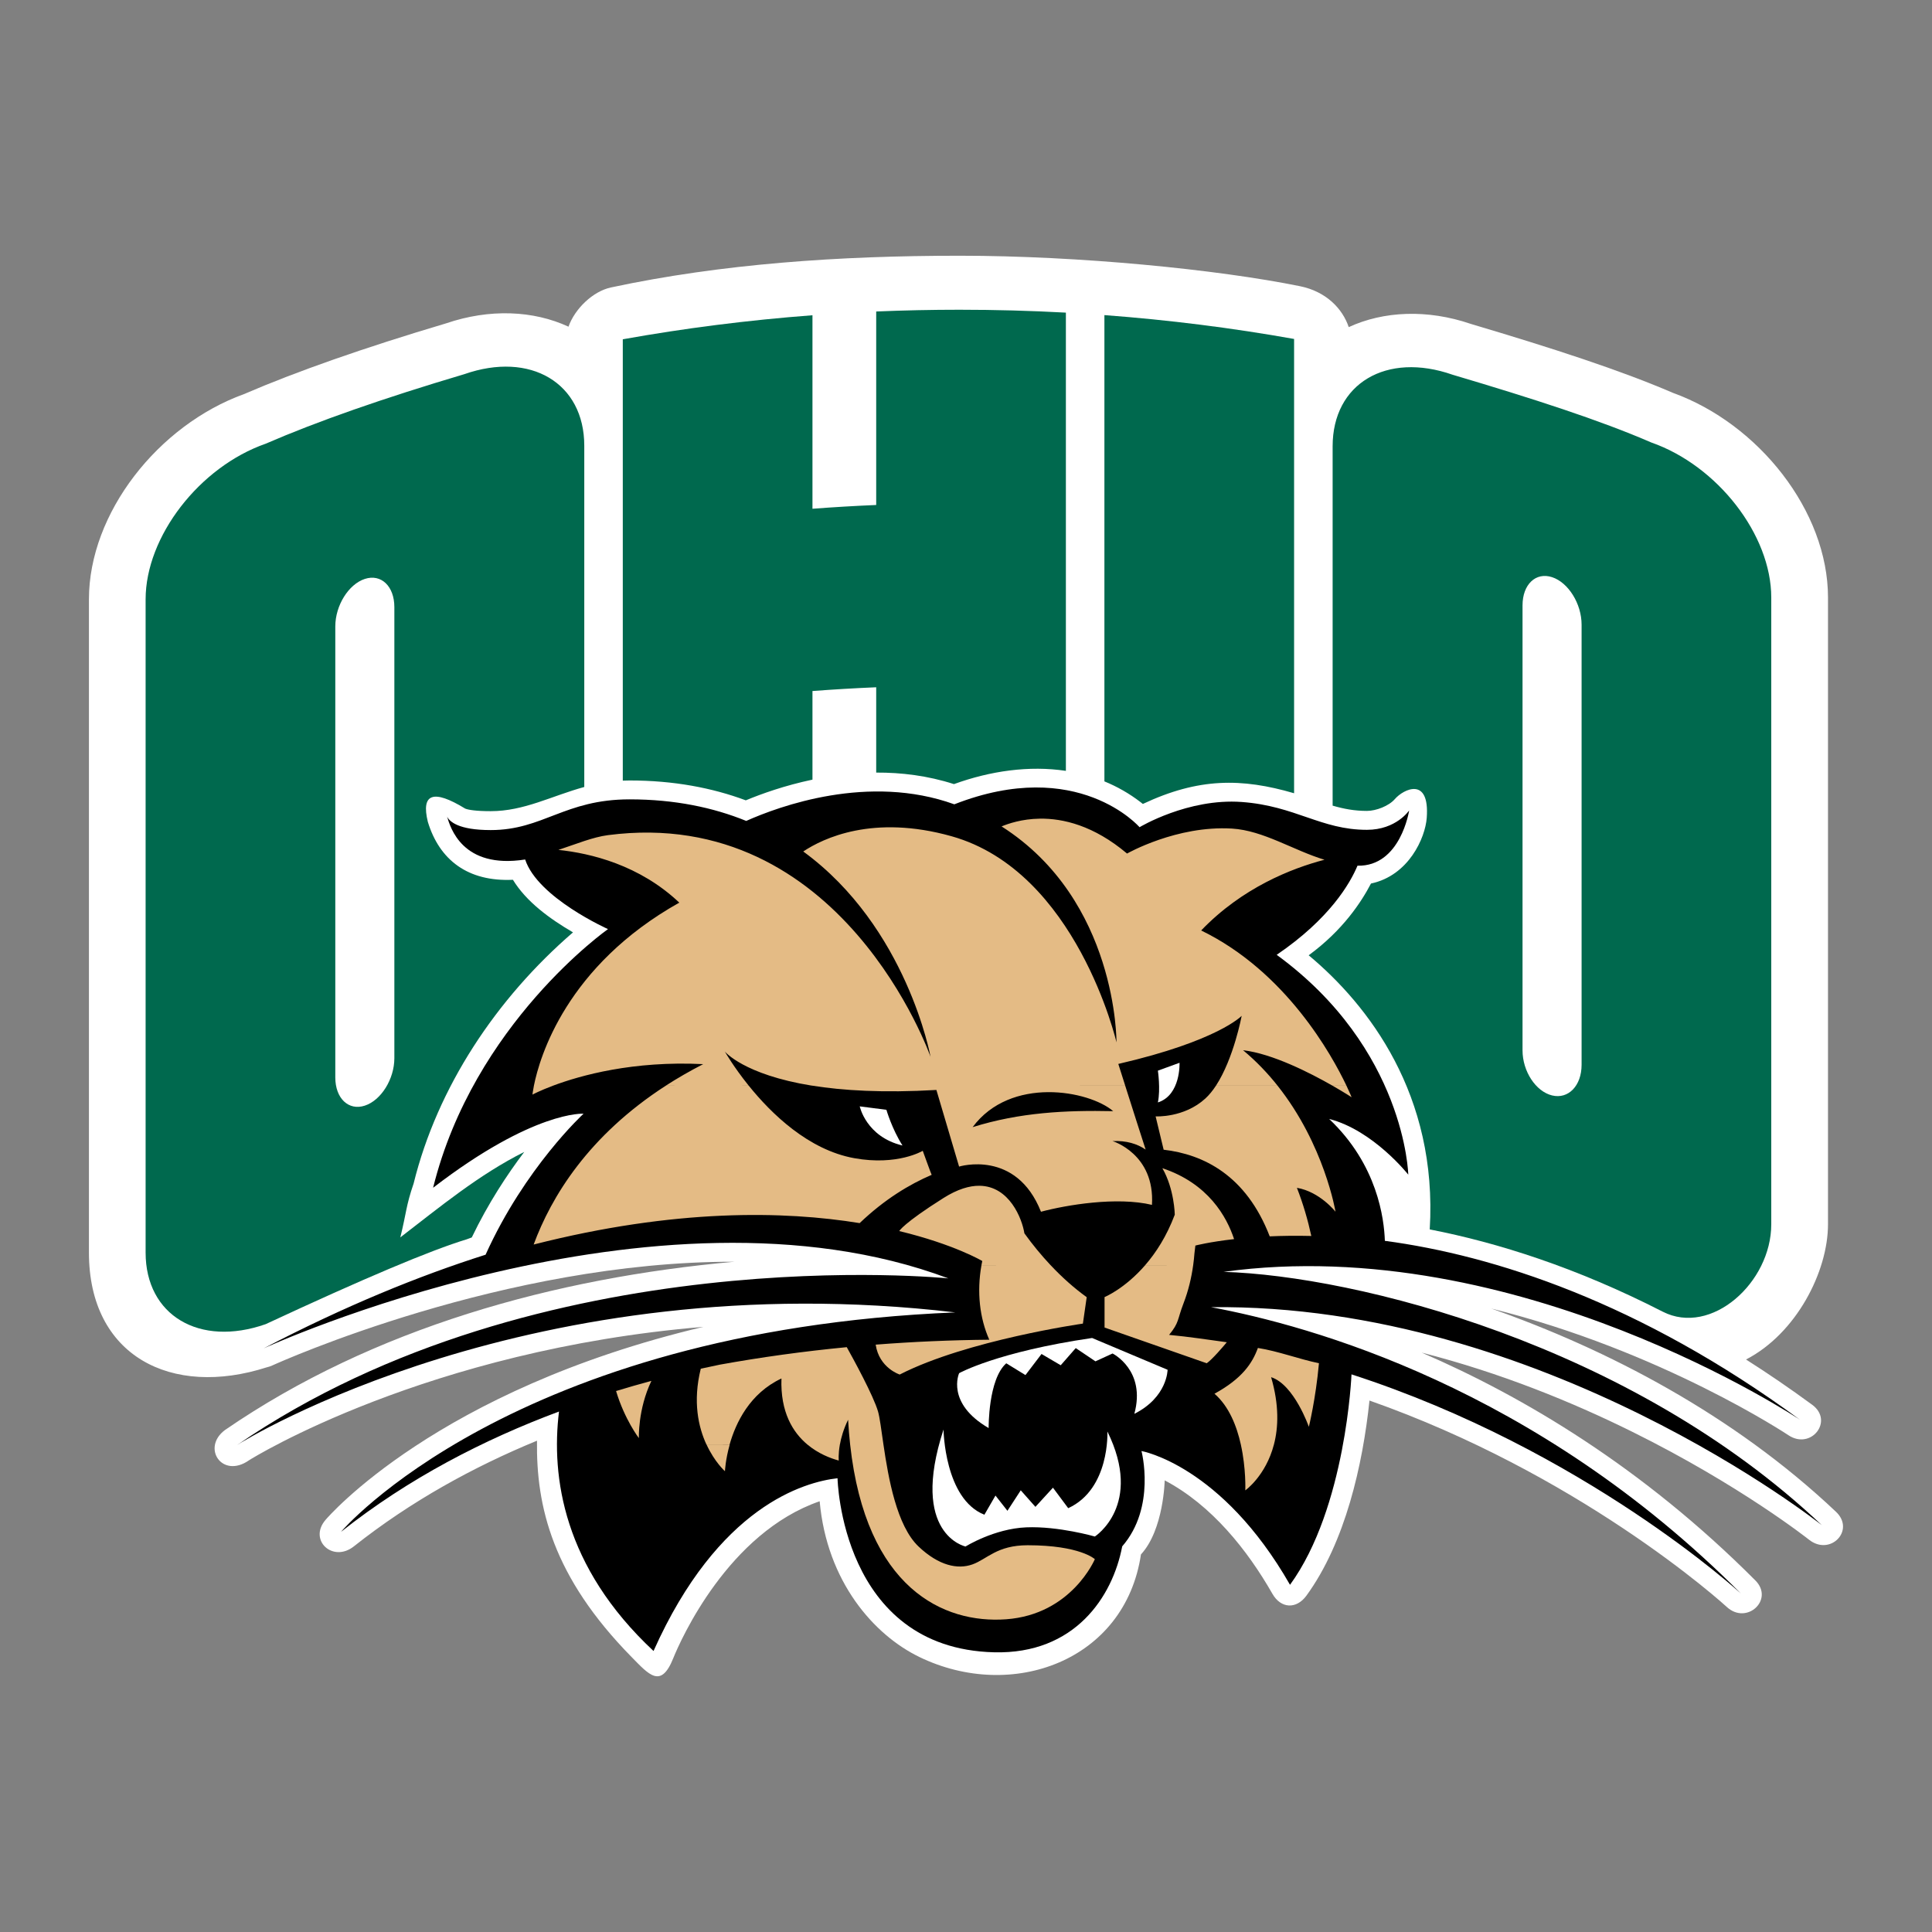 <svg width="200" height="200" viewBox="0 0 200 200" fill="none" xmlns="http://www.w3.org/2000/svg">
<rect x="0" y="0" width="200" height="200" fill="#808080" stroke="none"/>
<path d="M120.569 153.25C120.569 153.25 120.477 158.351 118.11 160.917C116.466 171.937 104.768 176.18 95.18 171.535C90.446 169.242 85.599 163.721 84.852 155.409C75.402 158.674 70.475 169.716 69.691 171.669C68.415 174.843 67.185 173.369 65.394 171.548C57.187 163.202 55.496 155.945 55.59 149.139C49.029 151.844 42.531 155.403 36.634 160.078C34.458 161.803 31.912 159.446 33.688 157.351C33.91 157.088 45.216 143.893 72.808 137.357C44.202 139.739 26.084 150.956 25.767 151.176C22.977 153.115 20.83 149.849 23.301 148.028C38.644 137.481 57.414 132.285 76.013 130.615C52.149 130.566 28.979 140.995 28.222 141.337C28.001 141.439 27.804 141.504 27.613 141.545C17.764 144.711 9.207 140.402 9.207 129.669V62.039C9.207 53.098 16.384 44.013 25.246 40.802C30.702 38.451 37.675 36.003 46.172 33.476C50.69 31.933 55.225 32.137 58.849 33.818C59.51 31.962 61.369 30.159 63.246 29.757C74.692 27.309 86.851 26.473 99.319 26.473C111.723 26.473 126.077 27.9 134.581 29.629C137.265 30.174 138.97 31.932 139.621 33.863C143.239 32.193 147.763 31.995 152.269 33.534C160.765 36.059 167.738 38.325 173.194 40.674C182.038 43.875 189.234 52.898 189.234 61.858V126.734C189.234 131.624 185.963 138.04 180.748 140.735C183.001 142.165 185.286 143.724 187.598 145.422C189.871 147.091 187.482 150.141 185.133 148.57C185.118 148.56 172.016 139.828 154.367 135.459C166.383 139.676 179.422 146.436 190.06 156.499C192.091 158.42 189.461 161.132 187.263 159.385C187.263 159.385 180.188 153.763 168.909 148.186C162.727 145.129 155.327 142.107 147.171 140.022C157.682 144.56 170.012 151.862 181.715 163.607C183.688 165.588 180.827 168.252 178.763 166.356C178.763 166.356 174.822 162.733 167.932 158.151C161.488 153.864 152.498 148.762 141.768 144.983C141.069 151.652 139.263 159.653 135.249 165.17C134.202 166.61 132.601 166.529 131.722 164.992C129.13 160.461 125.447 155.82 120.569 153.247" fill="white"/>
<path d="M98.892 135.86C55.09 130.714 25.214 149.114 24.516 149.61C55.946 128.005 98.175 132.339 98.175 132.339C67.828 120.962 27.298 139.581 27.298 139.581C35.653 135.227 43.311 132.092 50.267 129.887C54.349 120.848 60.411 115.29 60.411 115.29C60.411 115.29 55.268 114.935 44.836 122.955C49.031 105.965 62.939 96.18 62.939 96.18C62.939 96.18 55.658 92.933 54.364 88.974C47.843 89.994 46.617 85.638 46.282 84.537C46.536 85.047 47.457 85.929 50.797 85.929C56.227 85.929 58.444 82.749 65.18 82.749C69.848 82.749 73.84 83.594 77.249 84.982C80.648 83.465 89.915 80.056 98.791 83.262C111.586 78.252 117.966 85.632 117.966 85.632C117.966 85.632 122.967 82.614 128.541 83.021C134.116 83.428 136.73 85.903 141.5 85.903C144.543 85.903 145.875 83.894 145.875 83.894C145.875 83.894 144.997 89.718 140.527 89.617C139.766 91.438 137.659 95.106 132.162 98.843C145.496 108.575 145.784 121.598 145.784 121.598C145.784 121.598 142.162 117.003 137.593 115.833C142.602 120.572 143.282 126.165 143.361 128.451C154.579 129.946 169.738 134.782 186.327 146.97C186.327 146.97 157.151 127.463 126.661 131.662C140.26 132.068 168.746 139.11 188.595 157.885C188.595 157.885 159.728 134.913 125.373 135.319C135.536 137.215 158.917 143.584 180.206 164.952C180.206 164.952 164.08 150.1 139.907 142.274C139.907 142.274 139.353 156.069 133.542 164.059C126.449 151.661 118.166 150.21 118.166 150.21C118.166 150.21 119.699 156.015 116.171 160.079C115.174 165.305 111.262 171.256 102.909 171.045C87.047 170.647 86.701 153.026 86.701 153.026C83.261 153.414 74.354 155.911 67.653 170.91C58.313 162.192 57.042 152.876 57.867 146.122C50.123 149.009 42.313 153.016 35.302 158.574C35.302 158.574 52.941 137.756 98.889 135.86" fill="black"/>
<path fill-rule="evenodd" clip-rule="evenodd" d="M42.819 122.512C45.278 112.549 51.377 103.371 59.316 96.518C56.95 95.132 54.514 93.389 53.097 91.075C48.439 91.29 45.495 89.035 44.291 85.082C43.57 82.143 44.858 81.685 48.155 83.705C48.48 83.841 49.296 83.972 50.796 83.972C54.255 83.972 57.089 82.401 60.484 81.468V46.143C60.484 39.65 54.92 36.334 48.057 38.737C39.685 41.224 32.833 43.622 27.501 45.933C20.637 48.335 15.074 55.547 15.074 62.04V129.67C15.074 136.163 20.637 139.48 27.501 137.077C37.656 132.347 44.593 129.42 48.308 128.296C48.486 128.233 48.663 128.168 48.838 128.1C50.543 124.548 52.523 121.556 54.27 119.248C49.576 121.598 45.536 124.945 41.441 128.094C42.083 125.495 42.015 124.863 42.819 122.513M37.767 59.93C36.079 60.482 34.71 62.684 34.71 64.849V111.535C34.71 113.7 36.079 115.007 37.767 114.455C39.456 113.903 40.824 111.701 40.824 109.537V62.85C40.824 60.685 39.456 59.378 37.767 59.93ZM110.34 32.363V79.8C106.543 79.226 102.514 79.806 98.753 81.171C96.025 80.293 93.293 79.964 90.704 79.978V71.146C88.491 71.239 86.291 71.369 84.106 71.535V80.708C81.221 81.315 78.81 82.184 77.206 82.851C73.728 81.556 69.737 80.794 65.179 80.794C64.939 80.794 64.703 80.799 64.471 80.81V35.123C70.854 33.979 77.41 33.142 84.106 32.635V52.666C86.291 52.5 88.491 52.37 90.704 52.276V32.246C93.552 32.126 96.424 32.064 99.315 32.064C103.025 32.064 106.702 32.165 110.34 32.363ZM133.964 35.089V82.117C128.532 80.528 124.063 80.514 118.307 83.224L118.074 83.04C116.898 82.136 115.641 81.425 114.328 80.889V32.62C121.024 33.12 127.58 33.951 133.964 35.089ZM148.006 127.27C148.844 113.344 141.654 104.039 135.474 98.891C139.027 96.289 140.924 93.374 141.923 91.463C145.854 90.628 147.541 86.709 147.695 84.677C148.023 80.322 145.275 81.699 144.396 82.718C143.776 83.437 142.453 83.945 141.499 83.945C140.207 83.945 139.103 83.734 137.953 83.4V46.201C137.953 39.707 143.516 36.391 150.378 38.794C158.751 41.28 165.603 43.492 170.935 45.803C177.798 48.206 183.361 55.364 183.361 61.858V126.734C183.361 132.782 177.134 138.35 172.117 135.781C163.222 131.228 155.049 128.638 148.006 127.268M160.669 59.748C158.981 59.196 157.612 60.503 157.612 62.667V108.734C157.612 110.899 158.981 112.988 160.669 113.399C162.358 113.812 163.726 112.392 163.726 110.227V64.666C163.726 62.502 162.358 60.3 160.669 59.748Z" fill="#00694E"/>
<path fill-rule="evenodd" clip-rule="evenodd" d="M107.637 84.748C105.77 84.775 104.375 85.265 103.682 85.549C115.697 93.197 115.579 107.904 115.579 107.904C115.579 107.904 111.467 90.213 98.508 86.568C90.382 84.283 85.214 86.772 83.152 88.145C93.895 95.985 96.328 109.396 96.328 109.396C96.328 109.396 87.187 83.3 62.936 86.453C61.371 86.657 59.668 87.366 57.805 87.981C61.148 88.329 66.198 89.539 70.321 93.44C58.62 100.004 55.866 109.416 55.272 112.381C55.153 112.977 55.121 113.313 55.121 113.313C55.121 113.313 55.872 112.905 57.272 112.381C60.09 111.326 65.538 109.796 72.794 110.159C71.408 110.87 70.124 111.615 68.93 112.381L73.83 112.383L77.502 112.381C75.921 110.42 75.034 108.854 75.034 108.854C75.034 108.854 76.974 111.237 84.019 112.381H84.043C84.035 112.38 84.027 112.379 84.019 112.377L100.248 112.38L116.478 112.377C116.068 111.088 115.767 110.138 115.767 110.138C126.105 107.752 128.538 105.157 128.538 105.157C128.538 105.157 127.717 109.573 125.88 112.381L132.245 112.379C131.228 111.099 130.048 109.855 128.682 108.718C131.717 109.075 135.608 111.058 137.924 112.381L139.381 112.379C137.87 109.207 133.11 100.578 124.344 96.322C128.593 91.895 133.697 89.894 137.11 89.001C133.904 88.033 130.791 85.971 127.535 85.774C121.816 85.427 116.672 88.359 116.672 88.359C113.213 85.443 110.036 84.713 107.637 84.747L107.637 84.748ZM137.924 112.382C139.137 113.074 139.918 113.585 139.918 113.585C139.918 113.585 139.742 113.138 139.381 112.382H137.924ZM125.88 112.381C125.546 112.893 125.177 113.352 124.774 113.721C122.567 115.739 119.63 115.568 119.63 115.568L120.461 119.018C124.567 119.493 128.999 121.654 131.441 127.987C132.734 127.929 134.174 127.909 135.747 127.947C135.386 126.285 134.899 124.611 134.256 122.963C136.64 123.37 138.252 125.438 138.252 125.438C138.252 125.438 137.112 118.5 132.246 112.382H125.88L125.88 112.381ZM100.248 112.38L84.043 112.381C87.214 112.892 91.415 113.153 96.936 112.832L99.285 120.765C99.285 120.765 105.186 118.938 107.762 125.439C110.419 124.732 115.608 123.86 119.25 124.728C119.572 119.447 115.17 118.125 115.17 118.125C116.61 118.057 117.729 118.412 118.597 119.003C118.249 117.943 117.196 114.639 116.478 112.382L100.248 112.38L100.248 112.38ZM77.502 112.381C77.502 112.382 77.503 112.384 77.504 112.384L73.83 112.383L68.93 112.385C60.887 117.579 57.062 123.916 55.244 128.833C69.914 125.099 81.212 125.349 88.99 126.616C91.585 124.14 94.153 122.6 96.446 121.618C96.42 121.618 95.523 119.13 95.523 119.13C95.523 119.13 92.925 120.707 88.425 119.893C83.682 119.034 79.837 115.279 77.504 112.382H77.502V112.381ZM108.492 113.059C111.324 113.038 113.978 113.95 115.238 115.027C110.321 114.922 105.58 115.152 100.687 116.681C102.653 114.032 105.66 113.08 108.492 113.059ZM120.329 120.933C121.577 123.106 121.612 125.743 121.612 125.743C120.77 127.986 119.656 129.691 118.554 130.961L123.519 130.96C123.576 130.545 123.619 130.132 123.651 129.721L123.745 128.94C123.745 128.94 125.163 128.566 127.752 128.272C126.989 125.958 125.082 122.515 120.33 120.933H120.329ZM101.395 122.75C100.361 122.739 99.129 123.097 97.671 124.017C93.484 126.657 93.091 127.44 93.091 127.44C98.785 128.814 101.685 130.539 101.685 130.539C101.655 130.68 101.627 130.821 101.602 130.961L108.746 130.96C107.797 129.948 106.889 128.845 106.045 127.673C105.803 126.15 104.495 122.785 101.395 122.75ZM108.747 130.961L101.602 130.963C101.104 133.754 101.417 136.456 102.41 138.687C98.426 138.724 94.501 138.896 90.65 139.197C91.014 141.62 93.138 142.292 93.138 142.292C100.092 138.731 112.101 137.019 112.101 137.019L112.495 134.283C111.203 133.354 109.945 132.233 108.756 130.968L108.747 130.961ZM123.519 130.961C123.338 132.28 123.02 133.619 122.508 134.947C121.862 136.625 122.084 136.902 121.024 138.187C123.099 138.38 124.975 138.676 126.999 138.948C126.668 139.346 125.486 140.739 124.918 141.124L114.343 137.427V134.273C114.343 134.273 116.426 133.425 118.554 130.964L123.519 130.961ZM87.657 139.458C83.159 139.891 78.768 140.5 74.509 141.27C73.859 141.403 73.204 141.542 72.544 141.689C71.694 145.11 72.304 147.751 73.132 149.54L75.529 149.538C76.167 147.287 77.616 144.236 80.896 142.7C80.773 146.18 82.074 148.279 83.582 149.54H86.943C86.942 149.541 86.942 149.542 86.942 149.544H86.944C87.07 148.836 87.318 147.949 87.794 146.973C87.845 147.864 87.915 148.72 88.006 149.54C89.651 164.451 97.688 168.092 104.143 167.628C110.938 167.138 113.338 161.404 113.338 161.404C113.338 161.404 111.814 159.963 106.383 159.963C103.19 159.963 102.189 161.404 100.666 161.947C99.142 162.49 97.188 162.083 95.091 160.098C92.83 157.96 91.964 153.027 91.454 149.54C91.228 147.995 91.072 146.735 90.896 146.126C90.418 144.475 88.341 140.685 87.657 139.458ZM86.942 149.544L83.583 149.54C84.72 150.49 85.975 150.964 86.829 151.197C86.829 151.197 86.762 150.557 86.942 149.544ZM130.217 139.54C132.377 139.887 134.445 140.689 136.537 141.122C136.2 144.851 135.492 147.703 135.492 147.703C135.492 147.703 133.969 143.327 131.585 142.565C132.428 145.449 132.341 147.759 131.876 149.54H131.875C131.025 152.795 128.913 154.282 128.913 154.282C128.913 154.282 129.006 152.035 128.451 149.54L130.734 149.54L128.452 149.539C128.029 147.633 127.229 145.584 125.723 144.278C128.59 142.707 129.642 141.123 130.217 139.54V139.54ZM130.734 149.539L131.875 149.54C131.875 149.54 131.875 149.54 131.875 149.539H130.734ZM67.432 142.949C66.223 143.275 65.003 143.624 63.776 143.999C64.659 146.943 66.137 148.875 66.137 148.875C66.137 148.875 66.018 145.914 67.432 142.949ZM75.54 149.544L73.143 149.546C73.982 151.359 75.046 152.301 75.046 152.301C75.046 152.301 75.094 151.118 75.54 149.544Z" fill="#E4BB85"/>
<path fill-rule="evenodd" clip-rule="evenodd" d="M119.864 110.834L122.105 110.019C122.105 110.019 122.248 113.366 119.864 114.124C120.151 112.74 119.864 110.834 119.864 110.834ZM91.76 114.886L89 114.531C89 114.531 89.663 117.685 93.427 118.583C92.334 116.87 91.76 114.886 91.76 114.886ZM120.868 141.798L113.053 138.508C103.203 139.952 99.288 142.152 99.288 142.152C99.288 142.152 97.887 145.242 102.344 147.832C102.344 147.832 102.284 142.797 104.168 141.128L106.155 142.347L107.819 140.163L109.805 141.331L111.361 139.554L113.401 140.925L115.172 140.113C115.172 140.113 118.661 141.839 117.427 146.359C120.863 144.632 120.868 141.798 120.868 141.798ZM110.58 156.126C114.919 154.141 114.636 148.187 114.636 148.187C118.394 155.806 113.34 159.06 113.34 159.06C113.34 159.06 109.576 157.974 106.243 158.11C102.909 158.246 99.951 160.094 99.951 160.094C99.951 160.094 94.13 158.853 97.673 147.984C97.673 147.984 97.762 155.161 101.904 156.804L103.052 154.82L104.289 156.397L105.668 154.277L107.186 155.989L109.002 154.006L110.58 156.126Z" fill="white"/>
</svg>
